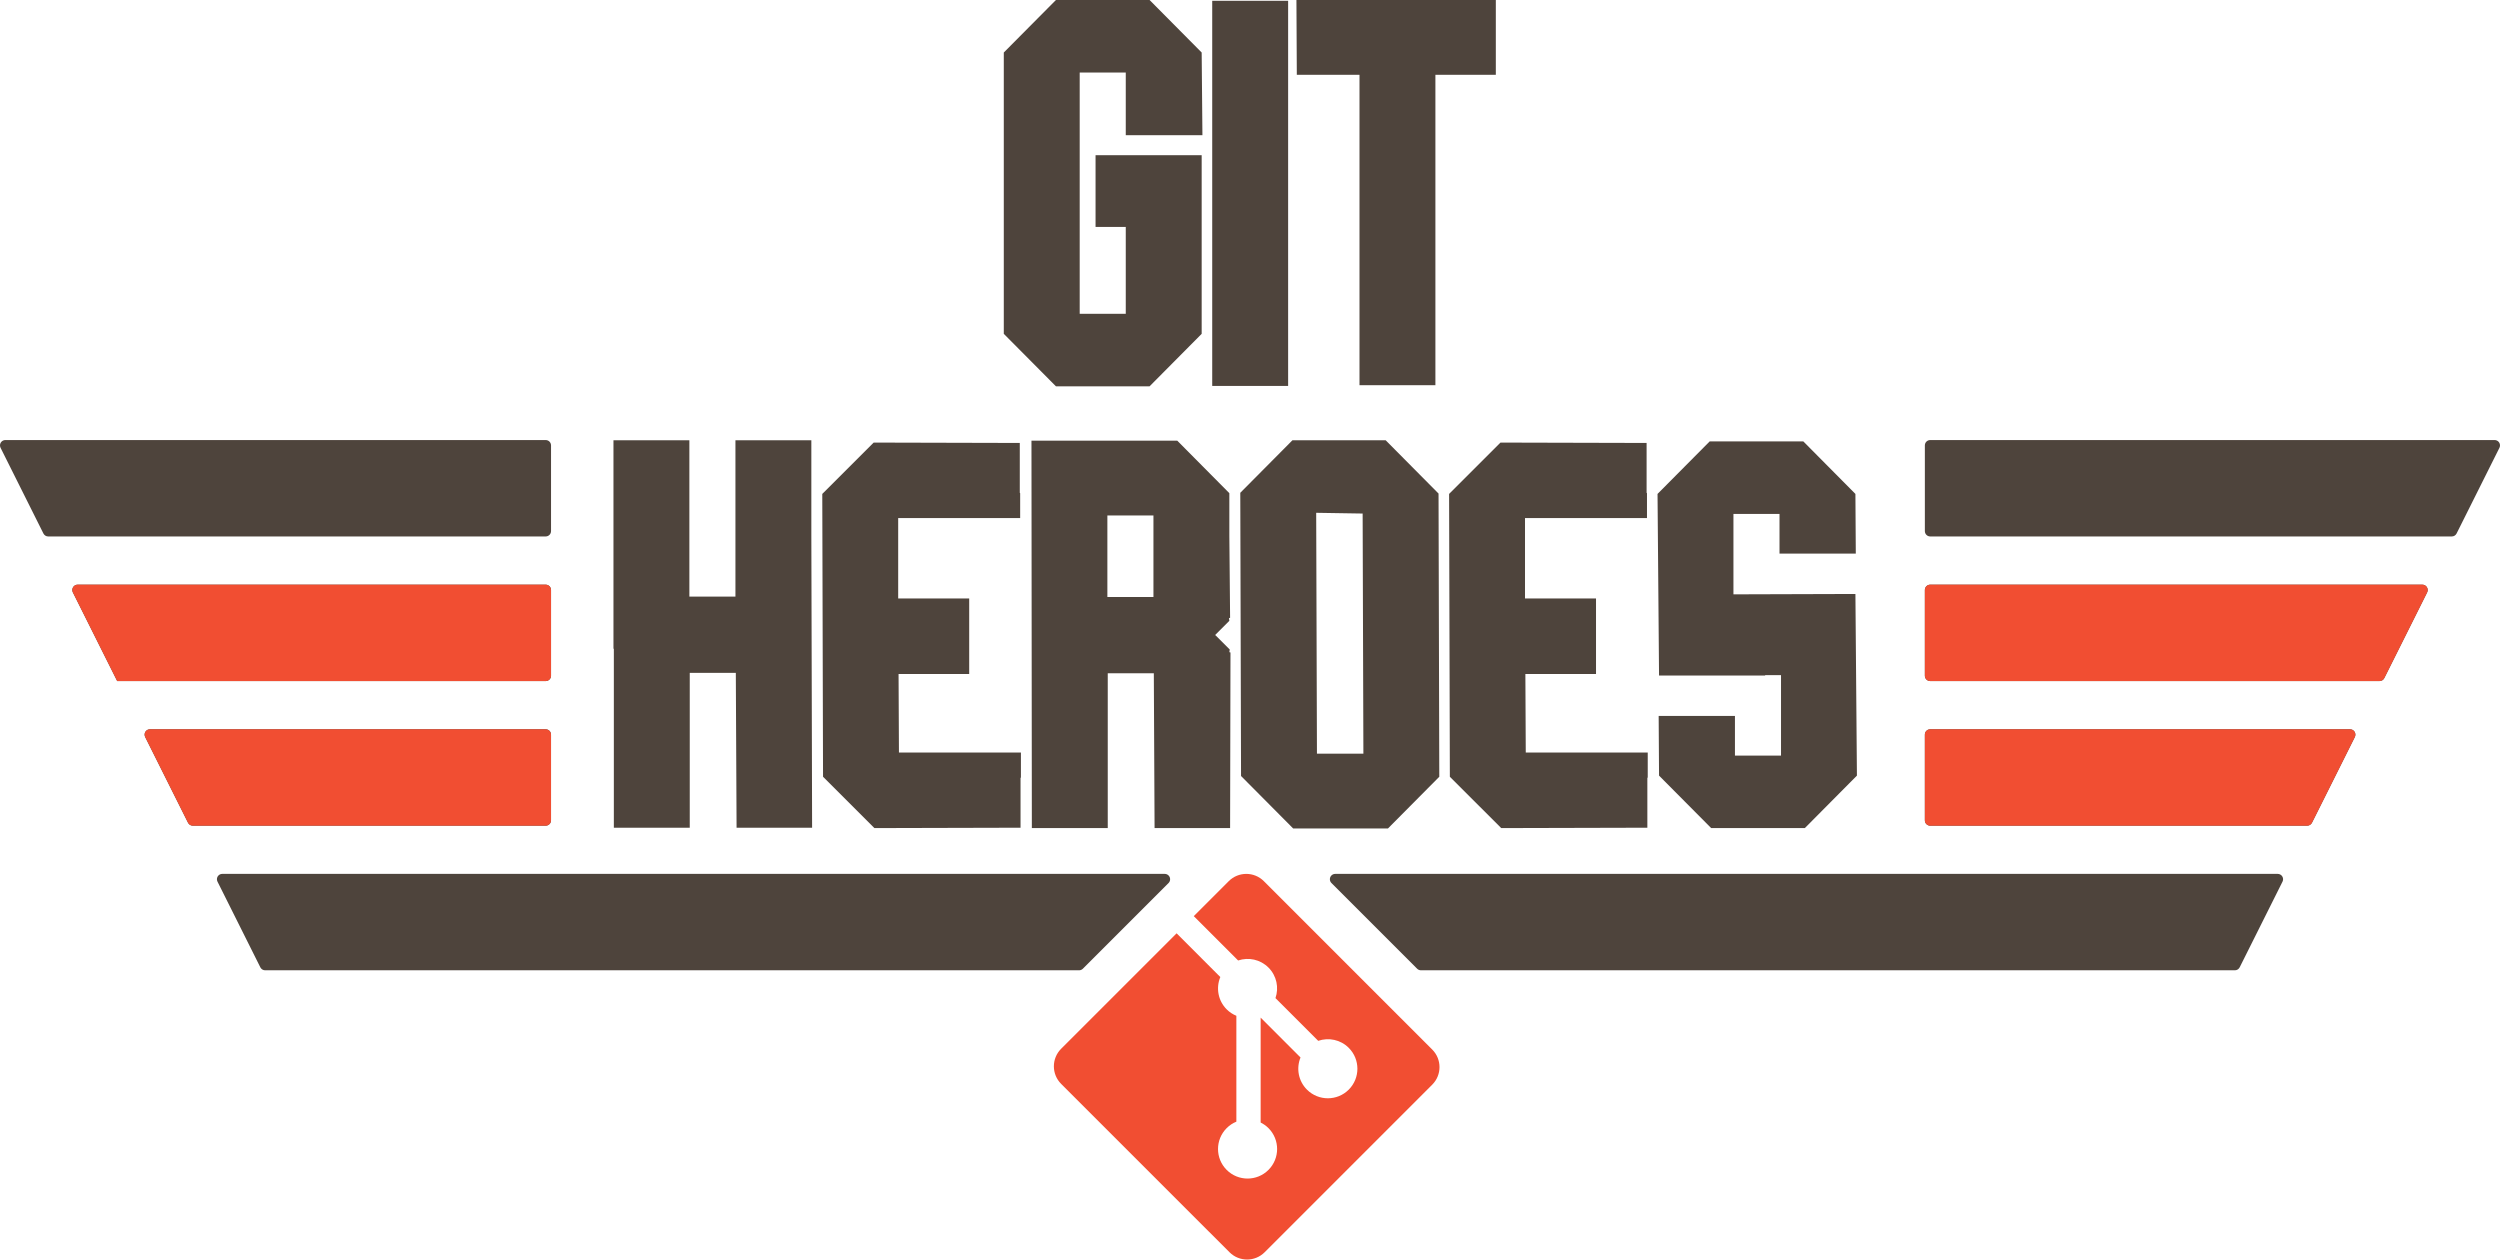 <?xml version="1.0" encoding="UTF-8" standalone="no"?>
<svg
   xmlns:dc="http://purl.org/dc/elements/1.1/"
   xmlns:cc="http://creativecommons.org/ns#"
   xmlns:rdf="http://www.w3.org/1999/02/22-rdf-syntax-ns#"
   xmlns:svg="http://www.w3.org/2000/svg"
   xmlns="http://www.w3.org/2000/svg"
   xmlns:xlink="http://www.w3.org/1999/xlink"
   width="32.933cm"
   height="16.592cm"
   viewBox="0 0 933.526 470.318"
   version="1.1"
   id="svg2">
  <defs
     id="defs4">
    <g
       id="g6">
      <symbol
         overflow="visible"
         id="glyph0-0"
         style="overflow:visible">
        <path
           style="stroke:none"
           d=""
           id="path9"
            />
      </symbol>
      <symbol
         overflow="visible"
         id="glyph0-1"
         style="overflow:visible">
        <path
           style="stroke:none"
           d="m 30.312,-86.297 17.203,0 0,-58.375 28.344,0 0,35.531 L 76.141,0 47.938,0 l -0.281,-57.812 -17.203,0 0,57.812 -28.344,0 0,-66.828 -0.141,0 0,-77.844 28.344,0 z m 0,0"
           id="path12"
            />
      </symbol>
      <symbol
         overflow="visible"
         id="glyph0-2"
         style="overflow:visible">
        <path
           style="stroke:none"
           d="m 30.312,-57.391 0.141,29.328 45.547,0 0,9.312 -0.141,0.141 0,18.609 -54.562,0.141 -19.188,-19.172 -0.281,-105.609 19.188,-19.172 54.562,0.141 0,18.609 0.141,0.141 0,9.297 -45.547,0 0,30.031 26.516,0 0,28.203 z m 0,0"
           id="path15"
            />
      </symbol>
      <symbol
         overflow="visible"
         id="glyph0-3"
         style="overflow:visible">
        <path
           style="stroke:none"
           d="m 30.453,0.141 -28.344,0 -0.141,-144.672 54.438,0 19.453,19.609 0,15.922 0.281,30.609 -0.422,0.141 0.141,0.984 -5.359,5.359 0.141,0 5.359,5.359 -0.141,0.984 0.422,0.141 -0.141,65.562 -28.203,0 -0.281,-57.812 -17.203,0 z M 30.312,-86.156 l 17.203,0 0,-30.453 -17.203,0 z m 0,0"
           id="path18"
            />
      </symbol>
      <symbol
         overflow="visible"
         id="glyph0-4"
         style="overflow:visible">
        <path
           style="stroke:none"
           d="m 56.969,0.281 -35.391,0 -19.469,-19.594 -0.281,-105.75 19.469,-19.609 34.828,0 19.734,19.891 0.281,105.75 z m -26.797,-117.875 0.281,89.953 17.344,0 -0.281,-89.672 z m 0,0"
           id="path21"
            />
      </symbol>
      <symbol
         overflow="visible"
         id="glyph0-5"
         style="overflow:visible">
        <path
           style="stroke:none"
           d="m 1.688,-124.641 19.469,-19.609 34.969,0 19.453,19.609 0.141,22.281 -28.484,0 0,-14.812 -17.203,0 0,30.031 45.547,-0.141 0.562,67.828 -19.453,19.594 -34.969,0 -19.469,-19.594 -0.141,-22.281 28.484,0 0,14.797 17.203,0 0,-30.031 -5.922,0 0,0.141 -39.625,0 z m 0,0"
           id="path24"
            />
      </symbol>
      <symbol
         overflow="visible"
         id="glyph0-6"
         style="overflow:visible">
        <path
           style="stroke:none"
           d="m 47.375,-117.031 -17.203,0 0,90.094 17.203,0 0,-32.422 -11.281,0 0,-26.797 39.625,0 0,66.703 -19.453,19.594 -34.969,0 -19.469,-19.594 0,-105.047 19.469,-19.609 34.969,0 L 75.719,-124.5 76,-93.625 l -28.625,0 z m 0,0"
           id="path27"
            />
      </symbol>
      <symbol
         overflow="visible"
         id="glyph0-7"
         style="overflow:visible">
        <path
           style="stroke:none"
           d="m 30.312,0 -28.344,0 0,-143.812 28.344,0 z m 0,0"
           id="path30"
            />
      </symbol>
      <symbol
         overflow="visible"
         id="glyph0-8"
         style="overflow:visible">
        <path
           style="stroke:none"
           d="m 75.438,-144.109 0,27.922 -22.562,0 0,115.906 -28.344,0 0,-115.906 -23.406,0 -0.141,-27.922 z m 0,0"
           id="path33"
            />
      </symbol>
    </g>
  </defs>
  <g
     id="surface164"
     transform="translate(-101.473,-106.683)">
    <path
       style="fill:#f14e32;fill-opacity:1;fill-rule:nonzero;stroke:none"
       d="m 636.281,498.59 -62.871,-62.871 c -3.617,-3.621 -9.488,-3.621 -13.113,0 l -13.055,13.059 16.562,16.559 c 3.848,-1.301 8.262,-0.426 11.328,2.641 3.086,3.086 3.949,7.539 2.617,11.402 l 15.961,15.961 c 3.863,-1.332 8.316,-0.473 11.402,2.617 4.309,4.309 4.309,11.293 0,15.605 -4.312,4.309 -11.297,4.309 -15.609,0 -3.242,-3.246 -4.043,-8.008 -2.402,-12.004 l -14.887,-14.887 0,39.176 c 1.051,0.52 2.043,1.211 2.918,2.086 4.309,4.309 4.309,11.293 0,15.605 -4.312,4.309 -11.297,4.309 -15.605,0 -4.309,-4.312 -4.309,-11.297 0,-15.605 1.066,-1.066 2.301,-1.871 3.617,-2.41 l 0,-39.535 c -1.316,-0.539 -2.547,-1.336 -3.617,-2.406 -3.262,-3.266 -4.047,-8.055 -2.375,-12.062 l -16.324,-16.328 -43.113,43.105 c -3.621,3.625 -3.621,9.496 0,13.117 l 62.875,62.871 c 3.621,3.621 9.488,3.621 13.113,0 l 62.578,-62.578 c 3.625,-3.621 3.625,-9.496 0,-13.117 z m 0,0"
       id="path36"
        />
    <g
       style="fill:#4e443c;fill-opacity:1"
       id="g38">
      <use
         xlink:href="#glyph0-1"
         x="328.579"
         y="415.759"
         id="use40"
         width="100%"
         height="100%" />
      <use
         xlink:href="#glyph0-2"
         x="406.693"
         y="415.759"
         id="use42"
         width="100%"
         height="100%" />
      <use
         xlink:href="#glyph0-3"
         x="484.666"
         y="415.759"
         id="use44"
         width="100%"
         height="100%" />
      <use
         xlink:href="#glyph0-4"
         x="562.78"
         y="415.759"
         id="use46"
         width="100%"
         height="100%" />
      <use
         xlink:href="#glyph0-2"
         x="640.753"
         y="415.759"
         id="use48"
         width="100%"
         height="100%" />
      <use
         xlink:href="#glyph0-5"
         x="718.726"
         y="415.759"
         id="use50"
         width="100%"
         height="100%" />
    </g>
    <g
       style="fill:#4e443c;fill-opacity:1"
       id="g52">
      <use
         xlink:href="#glyph0-6"
         x="474.471"
         y="250.792"
         id="use54"
         width="100%"
         height="100%" />
      <use
         xlink:href="#glyph0-7"
         x="552.162"
         y="250.792"
         id="use56"
         width="100%"
         height="100%" />
      <use
         xlink:href="#glyph0-8"
         x="584.592"
         y="250.792"
         id="use58"
         width="100%"
         height="100%" />
    </g>
    <path
       style="fill:#4e443c;fill-opacity:1;fill-rule:nonzero;stroke:none"
       d="m 305.234,379 -147.762,0 c -1.105,0 -2,0.895 -2,2 0,0.312 0.07,0.617 0.211,0.895 l 16,32 c 0.34,0.676 1.031,1.105 1.789,1.105 l 131.762,0 c 1.105,0 2,-0.895 2,-2 l 0,-32 c 0,-1.105 -0.895,-2 -2,-2 z M 979,379 822.234,379 c -1.102,0 -2,0.895 -2,2 l 0,32 c 0,1.105 0.898,2 2,2 L 963,415 c 0.758,0 1.449,-0.43 1.789,-1.105 l 16,-32 c 0.492,-0.988 0.094,-2.191 -0.895,-2.684 C 979.617,379.07 979.309,379 979,379 Z m 54,-108 -210.766,0 c -1.102,0 -2,0.895 -2,2 l 0,32 c 0,1.105 0.898,2 2,2 L 1017,307 c 0.762,0 1.449,-0.43 1.789,-1.105 l 16,-32 c 0.492,-0.988 0.09,-2.191 -0.898,-2.684 C 1033.621,271.07 1033.309,271 1033,271 Z m -27,54 -183.766,0 c -1.102,0 -2,0.895 -2,2 l 0,32 c 0,1.105 0.898,2 2,2 L 990,361 c 0.758,0 1.449,-0.43 1.789,-1.105 l 16,-32 c 0.492,-0.988 0.09,-2.191 -0.898,-2.684 C 1006.621,325.07 1006.309,325 1006,325 Z m -886.527,-18 185.762,0 c 1.105,0 2,-0.895 2,-2 l 0,-32 c 0,-1.105 -0.895,-2 -2,-2 l -201.762,0 c -1.105,0 -2,0.895 -2,2 0,0.312 0.07,0.617 0.211,0.895 l 16,32 c 0.34,0.676 1.031,1.105 1.789,1.105 z m 25.762,54 160,0 c 1.105,0 2,-0.895 2,-2 l 0,-32 c 0,-1.105 -0.895,-2 -2,-2 l -174.762,0 c -1.105,0 -2,0.895 -2,2 0,0.312 0.07,0.617 0.211,0.895 z m 391.172,72 -351.934,0 c -1.105,0 -2,0.895 -2,2 0,0.312 0.07,0.617 0.211,0.895 l 16,32 c 0.34,0.676 1.031,1.105 1.789,1.105 l 303.934,0 c 0.531,0 1.039,-0.211 1.414,-0.586 l 32,-32 c 0.781,-0.781 0.781,-2.047 0,-2.828 C 537.445,433.211 536.938,433 536.406,433 Z M 632.062,469 936,469 c 0.758,0 1.449,-0.43 1.789,-1.105 l 16,-32 c 0.492,-0.988 0.094,-2.191 -0.895,-2.684 C 952.617,433.07 952.309,433 952,433 l -351.938,0 c -1.102,0 -2,0.895 -2,2 0,0.531 0.211,1.039 0.586,1.414 l 32,32 c 0.375,0.375 0.887,0.586 1.414,0.586 z m 0,0"
       id="path60"
        />
    <path
       style="fill:#f14e32;fill-opacity:1;fill-rule:nonzero;stroke:none"
       d="m 305.234,379 -147.762,0 c -1.105,0 -2,0.895 -2,2 0,0.312 0.07,0.617 0.211,0.895 l 16,32 c 0.336,0.676 1.031,1.105 1.789,1.105 l 131.762,0 c 1.105,0 2,-0.895 2,-2 l 0,-32 c 0,-1.105 -0.895,-2 -2,-2 z M 979,379 822.234,379 c -1.102,0 -2,0.895 -2,2 l 0,32 c 0,1.105 0.898,2 2,2 L 963,415 c 0.758,0 1.449,-0.43 1.789,-1.105 l 16,-32 c 0.492,-0.988 0.094,-2.191 -0.895,-2.684 C 979.617,379.07 979.309,379 979,379 Z m 27,-54 -183.766,0 c -1.102,0 -2,0.895 -2,2 l 0,32 c 0,1.105 0.898,2 2,2 L 990,361 c 0.758,0 1.449,-0.43 1.789,-1.105 l 16,-32 c 0.492,-0.988 0.09,-2.191 -0.898,-2.684 C 1006.621,325.07 1006.309,325 1006,325 Z m -860.766,36 160,0 c 1.105,0 2,-0.895 2,-2 l 0,-32 c 0,-1.105 -0.895,-2 -2,-2 l -174.762,0 c -1.105,0 -2,0.895 -2,2 0,0.312 0.07,0.617 0.211,0.895 z m 0,0"
       id="path62"
        />
  </g>
</svg>
